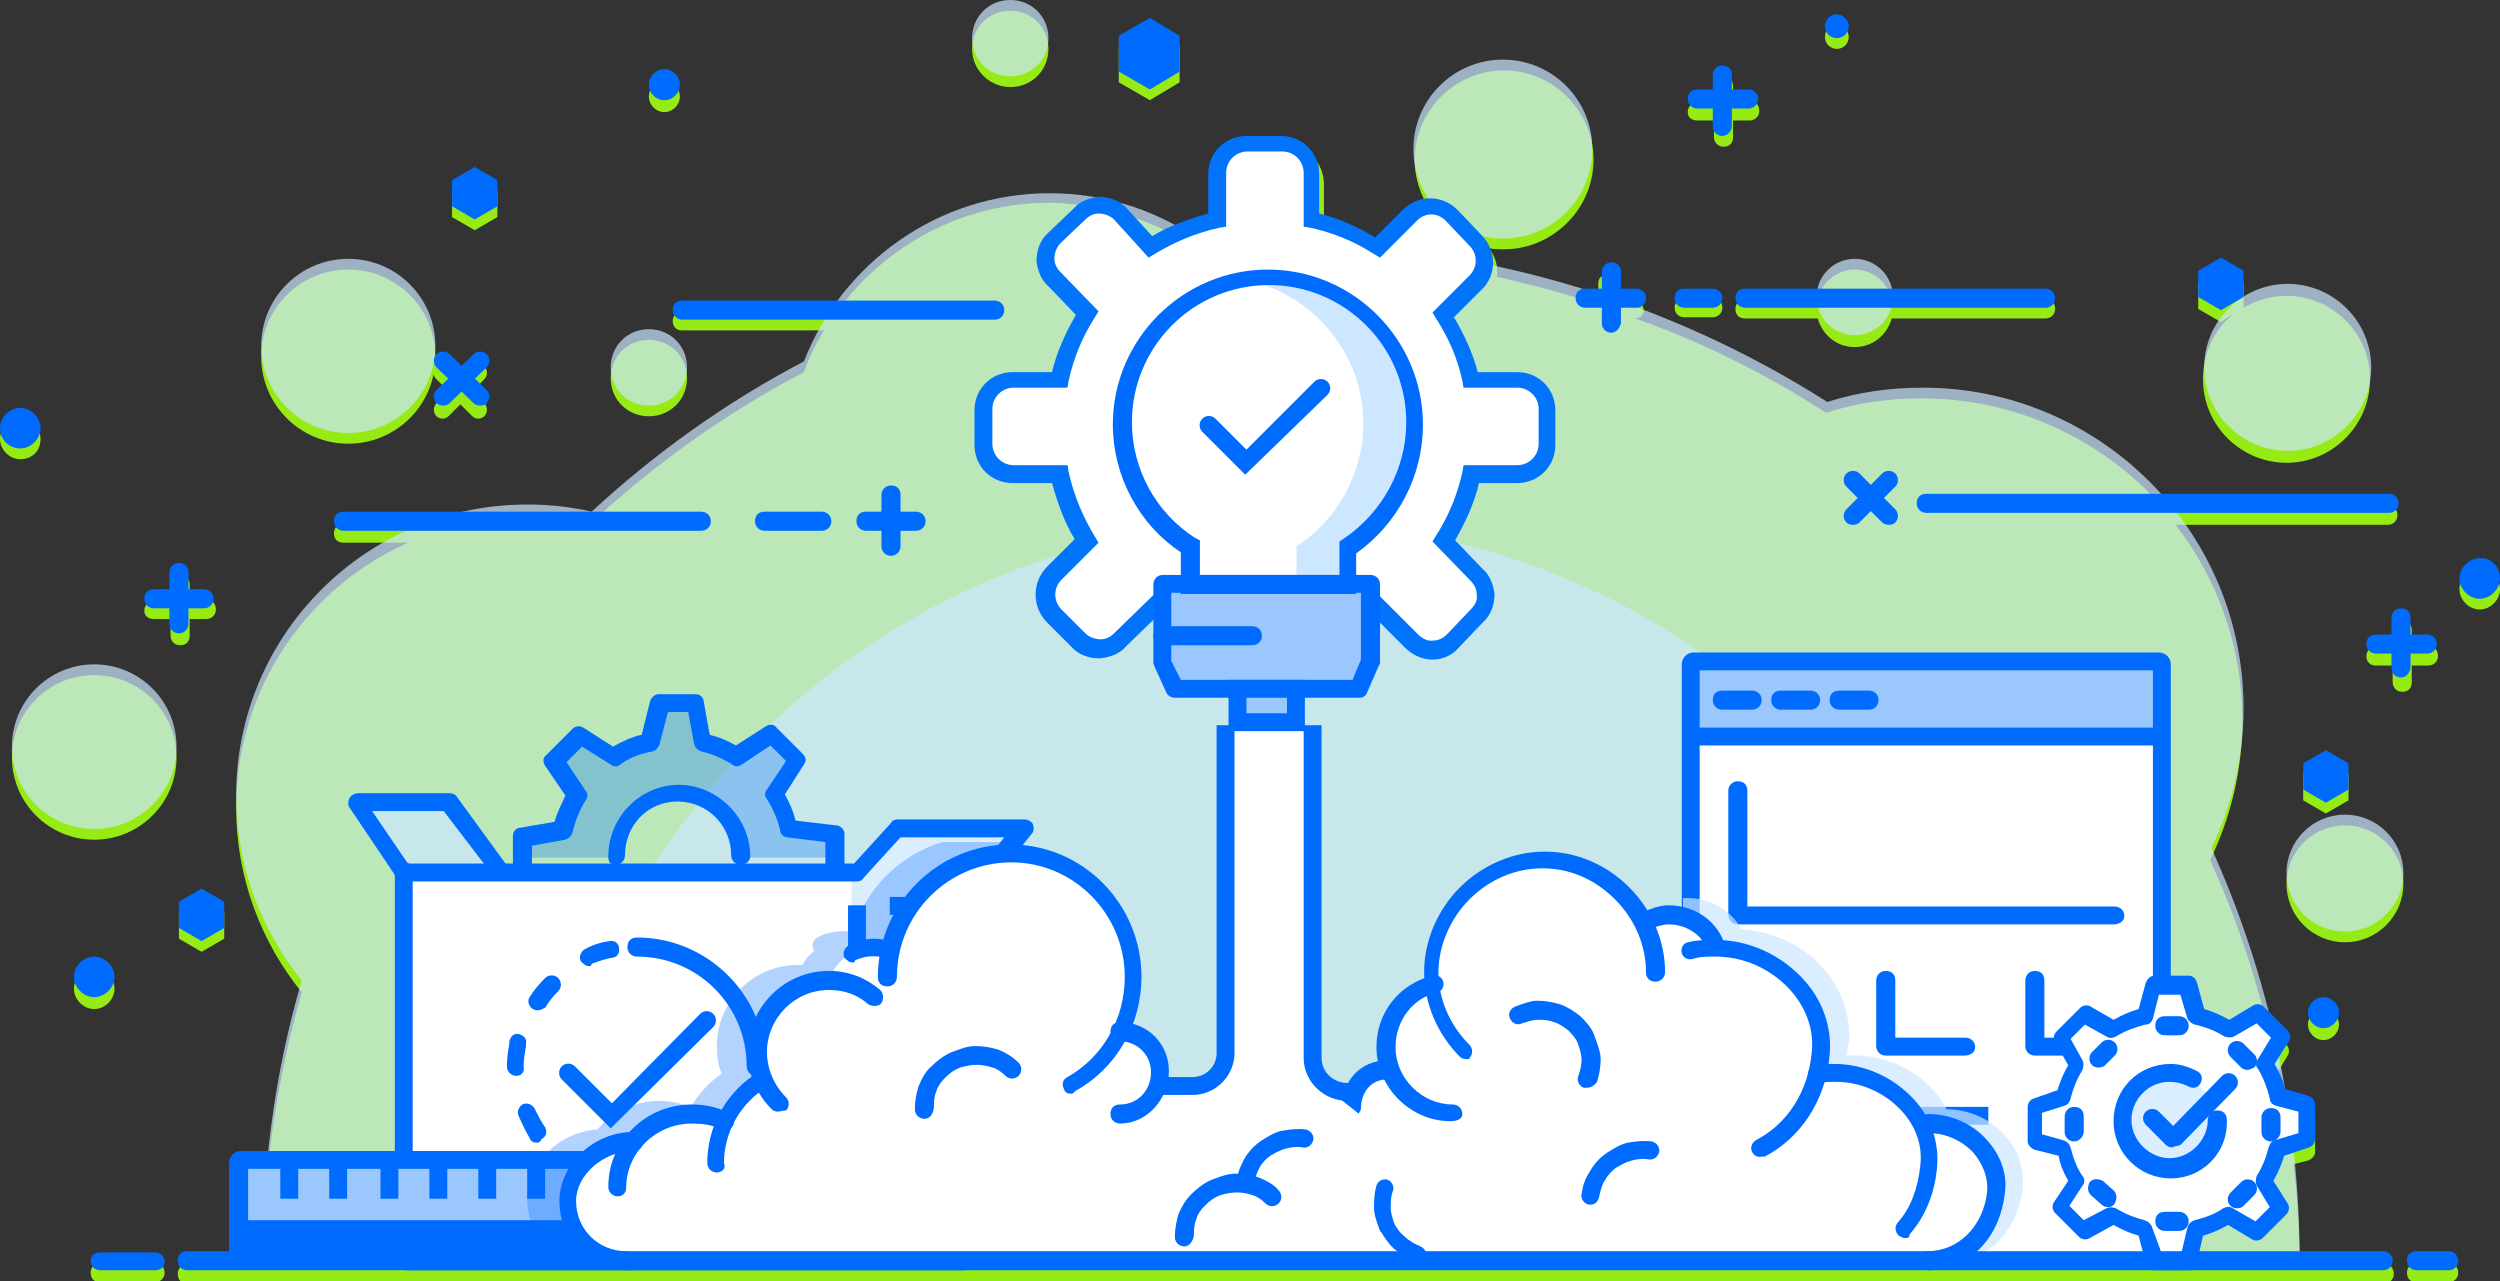 <?xml version="1.0" encoding="utf-8"?>
<!-- Generator: Adobe Illustrator 26.1.0, SVG Export Plug-In . SVG Version: 6.00 Build 0)  -->
<svg id="Innovation" style="enable-background:new 0 0 209.6 107.4;" version="1.1" viewBox="0 0 209.6 107.4" x="0px"
     xml:space="preserve"
     xmlns="http://www.w3.org/2000/svg" xmlns:xlink="http://www.w3.org/1999/xlink" y="0px">
<rect x="0" y="0" width="209.6" height="107.4" fill="#333333" stroke="none"/>
<style type="text/css">
	.st0 {
    opacity: 0.96;
  }

  .st1 {
    fill: #9BF314;
  }

  .st2 {
    opacity: 0.7;
    fill: #CCE7FF;
    enable-background: new;
  }

  .st3 {
    fill: #006CFF;
  }

  .st4 {
    fill: #FFFFFF;
  }

  .st5 {
    fill: #0273FB;
  }

  .st6 {
    opacity: 0.3;
    fill: #006CFF;
    enable-background: new;
  }

  .st7 {
    fill: #9130FF;
  }

  .st8 {
    fill: #9BC7FF;
  }

  .st9 {
    fill: #DDE7FF;
  }

  .st10 {
    fill: #CCE7FF;
  }
</style>
  <g class="st0">
	<path class="st1" d="M196.6,69.2c-2.7,0-4.9,2.2-4.9,4.9c0,2.7,2.2,4.9,4.9,4.9s4.9-2.2,4.9-4.9C201.5,71.4,199.3,69.2,196.6,69.2z
		"/>
    <path class="st1"
          d="M54.4,34.9c1.8,0,3.2-1.4,3.2-3.2s-1.4-3.2-3.2-3.2s-3.2,1.4-3.2,3.2C51.2,33.5,52.6,34.9,54.4,34.9z"/>
    <path class="st1" d="M152.4,25.1h-6.1c-0.4,0-0.8,0.3-0.8,0.8s0.3,0.8,0.8,0.8h6.1c0.4,1.4,1.6,2.4,3.1,2.4s2.7-1,3.1-2.4h12.9
		c0.4,0,0.8-0.3,0.8-0.8s-0.3-0.8-0.8-0.8h-12.9c-0.3-1.4-1.6-2.5-3.1-2.5S152.7,23.7,152.4,25.1z"/>
    <path class="st1" d="M84.7,7.3c1.8,0,3.2-1.4,3.2-3.2s-1.4-3.2-3.2-3.2c-1.8,0-3.2,1.4-3.2,3.2S83,7.3,84.7,7.3z"/>
    <path class="st1"
          d="M194.8,87.2c0.7,0,1.3-0.6,1.3-1.3c0-0.7-0.6-1.3-1.3-1.3s-1.3,0.6-1.3,1.3S194.1,87.2,194.8,87.2z"/>
    <path class="st1" d="M154,4.1c0.5,0,1-0.4,1-1c0-0.5-0.4-1-1-1c-0.5,0-1,0.4-1,1S153.5,4.1,154,4.1z"/>
    <path class="st1" d="M55.7,9.4c0.7,0,1.3-0.6,1.3-1.3s-0.6-1.3-1.3-1.3s-1.3,0.6-1.3,1.3S55,9.4,55.7,9.4z"/>
    <path class="st1" d="M3.4,36.8c0-0.9-0.8-1.7-1.7-1.7S0,35.9,0,36.8s0.8,1.7,1.7,1.7C2.7,38.5,3.4,37.8,3.4,36.8z"/>
    <path class="st1"
          d="M207.9,47.7c-0.9,0-1.7,0.8-1.7,1.7s0.8,1.7,1.7,1.7s1.7-0.8,1.7-1.7C209.6,48.4,208.8,47.7,207.9,47.7z"/>
    <circle class="st1" cx="29.2" cy="29.9" r="7.3"/>
    <path class="st1" d="M9.6,82.9c0-0.9-0.8-1.7-1.7-1.7S6.2,82,6.2,82.9c0,0.9,0.8,1.7,1.7,1.7S9.6,83.8,9.6,82.9z"/>
    <circle class="st1" cx="7.9" cy="63.5" r="6.9"/>
    <path class="st1"
          d="M141.2,26.6h2.4c0.4,0,0.8-0.3,0.8-0.8s-0.3-0.8-0.8-0.8h-2.4c-0.4,0-0.8,0.3-0.8,0.8S140.8,26.6,141.2,26.6z"
    />
    <path class="st1" d="M200.6,52.8v1.4h-1.4c-0.4,0-0.8,0.3-0.8,0.8s0.3,0.8,0.8,0.8h1.4v1.4c0,0.4,0.3,0.8,0.8,0.8s0.8-0.3,0.8-0.8
		v-1.4h1.4c0.4,0,0.8-0.3,0.8-0.8s-0.3-0.8-0.8-0.8h-1.4v-1.4c0-0.4-0.3-0.8-0.8-0.8S200.6,52.4,200.6,52.8z"/>
    <path class="st1" d="M12.9,51.9h1.4v1.4c0,0.4,0.3,0.8,0.8,0.8s0.8-0.3,0.8-0.8v-1.4h1.4c0.4,0,0.8-0.3,0.8-0.8s-0.3-0.8-0.8-0.8
		h-1.4V49c0-0.4-0.3-0.8-0.8-0.8s-0.8,0.3-0.8,0.8v1.4h-1.4c-0.4,0-0.8,0.3-0.8,0.8S12.5,51.9,12.9,51.9z"/>
    <path class="st1" d="M142.3,10.1h1.4v1.4c0,0.4,0.3,0.8,0.8,0.8s0.8-0.3,0.8-0.8v-1.4h1.4c0.4,0,0.8-0.3,0.8-0.8s-0.3-0.8-0.8-0.8
		h-1.4V7.2c0-0.4-0.3-0.8-0.8-0.8s-0.8,0.3-0.8,0.8v1.4h-1.4c-0.4,0-0.8,0.3-0.8,0.8S141.9,10.1,142.3,10.1z"/>
    <path class="st1" d="M36.6,31.8l1,1l-1,1c-0.3,0.3-0.3,0.8,0,1.1c0.1,0.1,0.3,0.2,0.5,0.2s0.4-0.1,0.5-0.2l1-1l1,1
		c0.1,0.1,0.3,0.2,0.5,0.2s0.4-0.1,0.5-0.2c0.3-0.3,0.3-0.8,0-1.1l-1-1l1-1c0.3-0.3,0.3-0.8,0-1.1s-0.8-0.3-1.1,0l-1,1l-1-1
		c-0.3-0.3-0.8-0.3-1.1,0S36.3,31.5,36.6,31.8z"/>
    <polygon class="st1" points="41.7,18.2 41.7,16 39.8,14.9 37.9,16 37.9,18.2 39.8,19.3 	"/>
    <path class="st1" d="M187.4,26.2c-1.7,1.3-2.7,3.3-2.7,5.6c0,3.9,3.2,7,7,7c3.9,0,7-3.2,7-7c0-3.9-3.2-7-7-7c-1.3,0-2.6,0.4-3.6,1
		v-2.1l-1.9-1.1l-1.9,1.1v2.2l1.9,1.1L187.4,26.2z"/>
    <polygon class="st1" points="193.1,67.1 195,68.2 196.9,67.1 196.9,64.9 195,63.9 193.1,64.9 	"/>
    <polygon class="st1" points="15,76.5 15,78.7 16.9,79.8 18.8,78.7 18.8,76.5 16.9,75.5 	"/>
    <polygon class="st1" points="98.9,6.9 98.9,3.9 96.4,2.5 93.8,3.9 93.8,6.9 96.4,8.4 	"/>
    <path class="st1" d="M199.8,105.9h-7c0-2.8-0.2-5.6-0.5-8.3l1.2-0.3c0.3-0.1,0.6-0.4,0.6-0.7v-2.9c0-0.3-0.2-0.6-0.6-0.7l-2-0.5
		c-0.2-0.9-0.3-1.8-0.5-2.7l0.8-1.3c0.2-0.3,0.1-0.7-0.1-0.9l-1.6-1.6c-1.2-4.8-2.8-9.5-4.8-13.9c1.7-3.5,2.7-7.5,2.7-11.7
		c0-6.2-2.1-11.9-5.6-16.4h17.8c0.4,0,0.8-0.3,0.8-0.8s-0.3-0.8-0.8-0.8h-19c-4.9-5.5-12.1-9-20.1-9c-2.8,0-5.5,0.4-8,1.2
		c-5-3.2-10.3-5.9-16-7.9c0.4,0,0.7-0.3,0.7-0.7c0-0.4-0.3-0.8-0.8-0.8h-1.4v-1.4c0-0.4-0.3-0.8-0.8-0.8s-0.8,0.3-0.8,0.8v1.4h-1
		c0,0,0,0-0.1,0c-2.4-0.8-4.9-1.4-7.4-2c0.1-0.9-0.1-1.7-0.7-2.4c0.4,0.1,0.9,0.1,1.3,0.1c4.1,0,7.5-3.4,7.5-7.5s-3.4-7.5-7.5-7.5
		c-4.1,0-7.5,3.4-7.5,7.5c0,1.5,0.5,3,1.3,4.2c-0.7,0.1-1.4,0.4-1.9,0.9l-2.3,2.3c-1.5-0.9-3-1.5-4.7-2v-3.3c0-0.9-0.3-1.7-0.9-2.3
		s-1.4-1-2.3-1h-2.9l0,0c-0.9,0-1.7,0.3-2.3,0.9c-0.6,0.6-1,1.4-1,2.3v3.3c-1,0.3-2,0.6-3,1.1c-1.4-0.8-3-1.4-4.6-1.9
		c-0.5-0.3-1.1-0.5-1.8-0.5l0,0c-0.1,0-0.2,0-0.3,0C90.6,17.2,89.3,17,88,17c-7.3,0-13.8,3.6-17.8,9.1h-13c-0.4,0-0.8,0.3-0.8,0.8
		s0.3,0.8,0.8,0.8h11.9c-0.7,1.1-1.3,2.3-1.7,3.5c-6.5,3.4-12.5,7.7-17.8,12.6c-1.7-0.4-3.5-0.6-5.4-0.6s-3.8,0.2-5.6,0.7h-9.8
		c-0.4,0-0.8,0.3-0.8,0.8s0.3,0.8,0.8,0.8h5.4c-8.5,3.8-14.4,12.3-14.4,22.2c0,5.9,2.1,11.3,5.5,15.5c-1.3,4.6-2.3,9.4-2.8,14.4
		h-2.3c-0.5,0-0.9,0.4-0.9,0.9v7.4v0.1h-3.6c-0.4,0-0.8,0.3-0.8,0.8s0.3,0.8,0.8,0.8h18.4h46.6h119.2c0.4,0,0.8-0.3,0.8-0.8
		S200.3,105.9,199.8,105.9z"/>
    <path class="st1" d="M205.3,105.9h-2.7c-0.4,0-0.8,0.3-0.8,0.8s0.3,0.8,0.8,0.8h2.7c0.4,0,0.8-0.3,0.8-0.8S205.7,105.9,205.3,105.9
		z"/>
    <path class="st1"
          d="M13,105.9H8.4c-0.4,0-0.8,0.3-0.8,0.8s0.3,0.8,0.8,0.8H13c0.4,0,0.8-0.3,0.8-0.8S13.4,105.9,13,105.9z"/>
</g>
  <g id="XMLID_17_">
	<g id="XMLID_798_">
		<path class="st2" d="M192.8,105.8c0-12.4-2.6-24.1-7.4-34.7c1.7-3.5,2.7-7.5,2.7-11.7c0-14.9-12.1-26.9-26.9-26.9
			c-2.8,0-5.5,0.4-8,1.2c-13.2-8.4-29-13.3-45.8-13.3c-2.1,0-4.2,0.1-6.2,0.2c-3.7-2.8-8.3-4.4-13.2-4.4c-9.4,0-17.4,5.9-20.6,14.1
			c-6.5,3.4-12.5,7.7-17.8,12.6c-1.7-0.4-3.5-0.6-5.4-0.6c-13.5,0-24.4,10.9-24.4,24.4c0,5.9,2.1,11.3,5.5,15.5
			c-2.2,7.5-3.3,15.4-3.3,23.6C22,105.8,192.8,105.8,192.8,105.8z" id="XMLID_821_"/>
    <path class="st2" d="M169.4,105.8c0-34.3-27.8-62.1-62.1-62.1s-62.1,27.8-62.1,62.1H169.4z" id="XMLID_820_"/>
    <path class="st2" d="M201.5,73.2c0,2.7-2.2,4.9-4.9,4.9s-4.9-2.2-4.9-4.9c0-2.7,2.2-4.9,4.9-4.9
			S201.5,70.5,201.5,73.2z" id="XMLID_819_"/>
    <ellipse class="st2" cx="126" cy="12.5" id="XMLID_818_" rx="7.5" ry="7.5"/>
    <path class="st2" d="M57.6,30.8c0,1.8-1.4,3.2-3.2,3.2s-3.2-1.4-3.2-3.2s1.4-3.2,3.2-3.2
			C56.2,27.6,57.6,29,57.6,30.8z" id="XMLID_817_"/>
    <circle class="st2" cx="155.5" cy="24.9" id="XMLID_816_" r="3.2"/>
    <path class="st2" d="M87.9,3.2c0,1.8-1.4,3.2-3.2,3.2c-1.8,0-3.2-1.4-3.2-3.2S82.9,0,84.7,0S87.9,1.4,87.9,3.2z"
          id="XMLID_815_"
    />
    <path class="st3" d="M196.1,84.9c0,0.7-0.6,1.3-1.3,1.3s-1.3-0.6-1.3-1.3c0-0.7,0.6-1.3,1.3-1.3
			S196.1,84.2,196.1,84.9z" id="XMLID_814_"/>
    <path class="st3" d="M155,2.2c0,0.5-0.4,1-1,1c-0.5,0-1-0.4-1-1c0-0.5,0.4-1,1-1C154.5,1.2,155,1.7,155,2.2z"
          id="XMLID_813_"/>
    <circle class="st3" cx="55.7" cy="7.1" id="XMLID_812_" r="1.3"/>
    <path class="st3" d="M3.4,35.9c0,0.9-0.8,1.7-1.7,1.7S0,36.9,0,35.9c0-0.9,0.8-1.7,1.7-1.7S3.4,35,3.4,35.9z"
          id="XMLID_804_"/>
    <path class="st3" d="M209.6,48.5c0,0.9-0.8,1.7-1.7,1.7s-1.7-0.8-1.7-1.7s0.8-1.7,1.7-1.7
			C208.8,46.7,209.6,47.5,209.6,48.5z" id="XMLID_803_"/>
    <circle class="st2" cx="29.2" cy="29" id="XMLID_802_" r="7.3"/>
    <path class="st3" d="M9.6,81.9c0,0.9-0.8,1.7-1.7,1.7s-1.7-0.8-1.7-1.7c0-0.9,0.8-1.7,1.7-1.7
			C8.8,80.2,9.6,81,9.6,81.9z" id="XMLID_801_"/>
    <path class="st2" d="M198.8,30.8c0,3.9-3.2,7-7,7c-3.9,0-7-3.2-7-7c0-3.9,3.2-7,7-7S198.8,26.9,198.8,30.8z"
          id="XMLID_800_"/>
    <circle class="st2" cx="7.9" cy="62.6" id="XMLID_799_" r="6.9"/>
	</g>
    <g id="IoT_1_">
		<g id="XMLID_1_">
			<g id="XMLID_171_">
				<path class="st4" d="M114.6,50.1l3.7,3.7c1,1,2.6,1,3.5,0l2-2.1c1-1,1-2.6,0-3.5l-2.7-2.8c1.1-1.7,1.9-3.6,2.3-5.6h3.9
					c1.4,0,2.5-1.1,2.5-2.5v-2.9c0-1.4-1.1-2.5-2.5-2.5h-3.9c-0.4-2-1.2-3.8-2.3-5.5l2.7-2.7c1-1,1-2.6,0-3.6l-2-2.1
					c-1-1-2.5-1-3.5,0l-2.7,2.7c-1.7-1.1-3.6-1.9-5.6-2.3v-3.9c0-1.4-1.1-2.5-2.5-2.5h-2.9c-1.4,0-2.5,1.1-2.5,2.5v3.9
					c-2,0.5-3.9,1.2-5.6,2.3L94,18c-1-1-2.6-1-3.5,0l-2.1,2c-1,1-1,2.6,0,3.5l2.7,2.8c-1.1,1.7-1.9,3.6-2.3,5.6h-3.9
					c-1.4,0-2.5,1.1-2.5,2.5v2.9c0,1.4,1.1,2.5,2.5,2.5h3.9c0.5,2,1.2,3.9,2.3,5.6l-2.7,2.7c-1,1-1,2.6,0,3.6l2,2c1,1,2.6,1,3.5,0
					l3.6-3.5"/>
        <path class="st5" d="M120.1,55.3c-0.9,0-1.7-0.4-2.3-1l-3.7-3.7l1.1-1.1l3.7,3.7c0.3,0.3,0.8,0.6,1.3,0.5c0.4,0,0.8-0.2,1.1-0.5
					l2-2.1c0.4-0.4,0.6-0.8,0.5-1.3c0-0.4-0.2-0.8-0.5-1.1l-3.2-3.3l0.3-0.5c1.1-1.7,1.8-3.5,2.2-5.3l0.1-0.6h4.5
					c1,0,1.8-0.8,1.8-1.8v-2.9c0-1-0.8-1.8-1.8-1.8h-4.5l-0.1-0.6c-0.4-1.8-1.1-3.5-2.2-5.2l-0.3-0.5l3.1-3.1c0.7-0.7,0.7-1.8,0-2.5
					l-2-2.1c-0.7-0.7-1.7-0.7-2.4,0l-3.1,3.1l-0.5-0.3c-1.7-1.1-3.5-1.8-5.3-2.2l-0.6-0.1v-4.5c0-1-0.8-1.8-1.8-1.8h-2.9
					c-1,0-1.8,0.8-1.8,1.8V19l-0.6,0.1c-2.2,0.5-3.9,1.3-5.4,2.2l-0.5,0.3l-2.9-3.2c-0.3-0.3-0.8-0.5-1.3-0.5
					c-0.4,0-0.8,0.2-1.1,0.5l-2.1,2c-0.3,0.3-0.5,0.8-0.5,1.3c0,0.4,0.2,0.8,0.5,1.1l3.2,3.3l-0.3,0.5c-1.1,1.7-1.8,3.5-2.2,5.3
					l-0.1,0.6h-4.5c-1,0-1.8,0.8-1.8,1.8v2.9c0,1,0.8,1.8,1.8,1.8h4.5l0.1,0.6c0.5,2.2,1.3,3.9,2.2,5.4l0.3,0.5l-3.1,3.1
					c-0.7,0.7-0.7,1.8,0,2.5l2,2c0.3,0.3,0.8,0.5,1.3,0.5c0.4,0,0.8-0.2,1.1-0.5l3.6-3.5l1,1.1l-3.6,3.5c-0.5,0.6-1.3,0.9-2.2,1
					c-0.9,0-1.8-0.3-2.4-1l-2-2c-1.3-1.3-1.3-3.4,0-4.7l2.3-2.3c-0.8-1.3-1.4-2.9-1.9-4.7h-3.3c-1.8,0-3.2-1.4-3.2-3.2v-2.9
					c0-1.8,1.4-3.2,3.2-3.2h3.3c0.4-1.7,1.1-3.2,2-4.8L87.9,24c-0.6-0.5-0.9-1.3-1-2.1c0-0.9,0.3-1.8,1-2.4l2.1-2
					c0.5-0.6,1.3-0.9,2.1-1c0.9,0,1.8,0.3,2.4,1l2.1,2.3c1.3-0.8,2.9-1.4,4.7-1.9v-3.3c0-1.8,1.4-3.2,3.2-3.2h2.9
					c1.8,0,3.2,1.4,3.2,3.2v3.3c1.6,0.4,3.2,1.1,4.7,2l2.3-2.3c1.3-1.3,3.3-1.3,4.6,0l2,2.1c1.3,1.3,1.3,3.4,0,4.6l-2.3,2.3
					c0.9,1.5,1.6,3.1,2,4.6h3.3c1.8,0,3.2,1.4,3.2,3.2v2.9c0,1.8-1.4,3.2-3.2,3.2H124c-0.4,1.7-1.1,3.2-2,4.8l2.3,2.4
					c0.6,0.5,0.9,1.3,1,2.1c0,0.9-0.3,1.8-1,2.4l-2,2.1C121.8,54.9,121,55.3,120.1,55.3C120.1,55.3,120.1,55.3,120.1,55.3z"/>
			</g>
		</g>
	</g>
    <g id="XMLID_377_">
		<path class="st6" d="M66.6,69.5c-0.2-1-0.6-2-1.2-2.9l1.9-2.9L65,61.5l-2.9,1.9c-0.9-0.6-1.9-1-2.9-1.2l-0.6-3.3
			h-3.1l-0.8,3.3c-1,0.2-2,0.6-3,1.2l-2.9-1.8l-2.2,2.2l1.9,2.9c-0.6,0.9-1,1.9-1.2,2.9l-3.4,0.6v1.7h8c0-2.8,2.3-5.2,5.2-5.2
			c2.8,0,5.2,2.3,5.2,5.2h8.4v-1.7L66.6,69.5z" id="XMLID_504_"/>
      <path class="st4" d="M33.9,73.1v32.5c0,0.1,0.1,0.2,0.2,0.2h46.6c0.1,0,0.2-0.1,0.2-0.2v-30l4.9-6.1l0,0H75.2l0,0
			l-3.3,3.7L33.9,73.1L33.9,73.1z" id="XMLID_503_"/>
      <path class="st2" d="M85.8,69.4H74.6l-3.2,3.8V102c0,0.1-0.1,0.2-0.2,0.2H33.9v3.3c0,0.1,0.1,0.2,0.2,0.2h46.6
			c0.1,0,0.2-0.1,0.2-0.2v-30L85.8,69.4L85.8,69.4z" id="XMLID_502_"/>
      <path class="st2" d="M37.6,67.2C37.6,67.1,37.5,67.1,37.6,67.2h-7.5c-0.1,0-0.1,0.1-0.1,0.1l3.9,5.8H42L37.6,67.2
			z" id="XMLID_488_"/>
      <g id="XMLID_479_">
			<g id="XMLID_485_">
				<path class="st3" d="M43.8,73.5c-0.4,0-0.8-0.3-0.8-0.8v-2.6c0-0.4,0.3-0.7,0.6-0.7l2.9-0.5c0.2-0.8,0.6-1.5,0.9-2.2l-1.7-2.5
					c-0.2-0.3-0.2-0.7,0.1-0.9l2.2-2.2c0.2-0.2,0.6-0.3,0.9-0.1l2.5,1.6c0.7-0.4,1.5-0.8,2.4-1l0.7-2.8c0.1-0.3,0.4-0.6,0.7-0.6h3.1
					c0.4,0,0.7,0.3,0.7,0.6l0.5,2.8c0.8,0.2,1.5,0.5,2.2,0.9l2.5-1.6c0.3-0.2,0.7-0.2,0.9,0.1l2.2,2.2c0.3,0.3,0.3,0.6,0.1,0.9
					l-1.6,2.5c0.4,0.7,0.7,1.4,0.9,2.2l3.4,0.4c0.4,0,0.7,0.4,0.7,0.7v2.7c0,0.4-0.3,0.8-0.8,0.8s-0.8-0.3-0.8-0.8v-2l-3.2-0.4
					c-0.3,0-0.6-0.3-0.6-0.6c-0.2-0.9-0.6-1.8-1.1-2.6c-0.2-0.2-0.2-0.6,0-0.8l1.6-2.4l-1.3-1.3l-2.4,1.6c-0.3,0.2-0.6,0.2-0.8,0
					c-0.8-0.5-1.7-0.9-2.6-1.1c-0.3-0.1-0.5-0.3-0.6-0.6l-0.5-2.7H56l-0.7,2.7c-0.1,0.3-0.3,0.5-0.6,0.6c-1,0.2-1.9,0.5-2.7,1.1
					c-0.2,0.2-0.6,0.2-0.8,0l-2.4-1.5l-1.3,1.3l1.6,2.4c0.2,0.2,0.2,0.5,0,0.8c-0.5,0.8-0.9,1.8-1.1,2.7c-0.1,0.3-0.3,0.5-0.6,0.6
					l-2.8,0.5v2C44.5,73.1,44.2,73.5,43.8,73.5z"/>
			</g>
        <g id="XMLID_481_">
				<path class="st3" d="M62.1,72.5c-0.4,0-0.8-0.3-0.8-0.8c0-2.5-2-4.5-4.5-4.5s-4.4,2-4.4,4.5c0,0.4-0.3,0.8-0.8,0.8
					S51,72.2,51,71.8c0-3.3,2.7-6,5.9-6s6,2.7,6,6C62.9,72.2,62.5,72.5,62.1,72.5z"/>
			</g>
		</g>
      <g id="XMLID_478_">
			<path class="st3" d="M51.2,94.6l-4.1-4.1c-0.3-0.3-0.3-0.8,0-1.1s0.8-0.3,1.1,0l3.1,3.1l7.4-7.5c0.3-0.3,0.8-0.3,1.1,0
				s0.3,0.8,0,1.1L51.2,94.6z"/>
		</g>
      <g id="XMLID_477_">
			<path class="st3" d="M80.7,106.5H34.1c-0.5,0-1-0.4-1-1V73.1c0-0.4,0.3-0.8,0.8-0.8c0.1,0,0.3,0,0.4,0.1h37.3l3.1-3.4
				c0.1-0.2,0.3-0.3,0.6-0.3h10.6c0.3,0,0.6,0.2,0.7,0.4c0.1,0.3,0.1,0.6-0.1,0.8l-4.7,5.9v29.7C81.6,106.1,81.2,106.5,80.7,106.5z
				 M34.6,105h45.5V75.6c0-0.2,0.1-0.3,0.2-0.5l3.9-4.9h-8.7l-3.1,3.4c-0.1,0.2-0.3,0.3-0.6,0.3H34.6V105z"/>
		</g>
      <g id="XMLID_476_">
			<path class="st3" d="M33.8,73.8c-0.2,0-0.5-0.1-0.6-0.3l-3.9-5.8c-0.1-0.1-0.1-0.3-0.1-0.4c0-0.5,0.4-0.8,0.9-0.8h7.6
				c0.2,0,0.5,0.1,0.6,0.3l4.3,5.9c0.2,0.3,0.2,0.8-0.2,1c-0.3,0.2-0.8,0.2-1-0.2L37.2,68h-6l3.2,4.7c0.2,0.3,0.1,0.8-0.2,1
				C34.1,73.8,33.9,73.8,33.8,73.8z"/>
		</g>
      <g id="XMLID_471_">
			<rect class="st3" height="29.9" width="1.5" x="71.1" y="75.9"/>
		</g>
      <g id="XMLID_470_">
			<rect class="st3" height="1.5" width="4.1" x="74.6" y="75.2"/>
		</g>
      <g id="XMLID_469_">
			<path class="st7" d="M63.3,93.7l-1.3-0.7c0.3-0.6,0.4-1.1,0.5-1.7l1.5,0.2C63.8,92.4,63.6,93,63.3,93.7z"/>
		</g>
      <g id="XMLID_456_">

				<rect class="st7" height="1.5" transform="matrix(0.781 -0.624 0.624 0.781 -47.608 58.57)" width="1.9"
              x="58.8" y="96.4"/>
		</g>
      <g id="XMLID_454_">
			<path class="st7" d="M53.4,100.2v-1.5c0.7,0,1.3-0.1,1.9-0.2l0.2,1.5C54.9,100.1,54.2,100.2,53.4,100.2z"/>
		</g>
      <g id="XMLID_453_">
			<path class="st7" d="M49.3,99.4c-0.7-0.2-1.4-0.6-1.9-1l0.9-1.2c0.4,0.3,0.9,0.6,1.5,0.8L49.3,99.4z"/>
		</g>
      <g id="XMLID_449_">
			<path class="st3" d="M45,95.8c-0.3,0-0.5-0.1-0.6-0.4c-0.3-0.5-0.6-1.1-0.9-1.8c-0.2-0.4,0-0.8,0.3-1c0.4-0.2,0.8,0,1,0.3
				c0.3,0.6,0.6,1.2,0.9,1.6c0.2,0.4,0.1,0.8-0.3,1C45.3,95.8,45.1,95.8,45,95.8z"/>
		</g>
      <g id="XMLID_447_">
			<path class="st3" d="M43.3,90.2c-0.4,0-0.8-0.3-0.8-0.8c0-0.7,0.1-1.3,0.2-1.9l0-0.2c0.1-0.4,0.4-0.7,0.8-0.6
				c0.4,0.1,0.7,0.4,0.6,0.8l0,0.2c-0.1,0.6-0.2,1.1-0.2,1.7C44,89.9,43.7,90.2,43.3,90.2z"/>
		</g>
      <g id="XMLID_444_">
			<path class="st3" d="M45.1,84.7c-0.1,0-0.3,0-0.4-0.1c-0.4-0.2-0.5-0.7-0.3-1c0.3-0.5,0.8-1.1,1.3-1.6c0.3-0.3,0.8-0.3,1.1,0
				s0.3,0.8,0,1.1c-0.5,0.5-0.8,0.9-1.1,1.4C45.6,84.5,45.4,84.7,45.1,84.7z"/>
		</g>
      <g id="XMLID_443_">
			<path class="st3" d="M49.4,81c-0.3,0-0.5-0.2-0.7-0.4c-0.2-0.4,0-0.8,0.3-1c0.7-0.4,1.4-0.6,2.1-0.7c0.4-0.1,0.8,0.2,0.8,0.6
				c0.1,0.4-0.2,0.8-0.6,0.8c-0.6,0.1-1.1,0.3-1.7,0.5C49.6,81,49.5,81,49.4,81z"/>
		</g>
      <g id="XMLID_442_">
			<path class="st3" d="M63.4,90.2c-0.4,0-0.8-0.3-0.8-0.8c0-5.1-4.1-9.2-9.2-9.2c-0.4,0-0.8-0.3-0.8-0.8s0.3-0.8,0.8-0.8
				c5.9,0,10.8,4.8,10.8,10.8C64.1,89.9,63.8,90.2,63.4,90.2z"/>
		</g>
	</g>
    <g id="XMLID_411_">
		<path class="st4" d="M181.2,55.7h-39.1c-0.1,0-0.3,0.1-0.3,0.3v49.2h39.6V55.9C181.5,55.8,181.3,55.7,181.2,55.7z
			" id="XMLID_398_"/>
      <path class="st8" d="M181.2,55.7h-39.1c-0.1,0-0.3,0-0.3,0v5.7h39.6v-5.7C181.5,55.7,181.3,55.7,181.2,55.7z"
            id="XMLID_394_"/>
      <g id="XMLID_393_">
			<path class="st3" d="M182,105.8h-1.5V56.2h-38v49.5H141V55.7c0-0.5,0.4-1,1-1H181c0.5,0,1,0.4,1,1V105.8z"/>
		</g>
      <g id="XMLID_390_">
			<rect class="st3" height="1.5" width="39.4" x="141.8" y="61"/>
		</g>
      <g id="XMLID_515_">
			<path class="st3" d="M146.9,59.5h-2.5c-0.4,0-0.8-0.3-0.8-0.8s0.3-0.8,0.8-0.8h2.5c0.4,0,0.8,0.3,0.8,0.8S147.3,59.5,146.9,59.5z
				"/>
		</g>
      <g id="XMLID_385_">
			<path class="st3" d="M151.8,59.5h-2.5c-0.4,0-0.8-0.3-0.8-0.8s0.3-0.8,0.8-0.8h2.5c0.4,0,0.8,0.3,0.8,0.8S152.2,59.5,151.8,59.5z
				"/>
		</g>
      <g id="XMLID_382_">
			<path class="st3" d="M156.7,59.5h-2.5c-0.4,0-0.8-0.3-0.8-0.8s0.3-0.8,0.8-0.8h2.5c0.4,0,0.8,0.3,0.8,0.8S157.1,59.5,156.7,59.5z
				"/>
		</g>
      <g id="XMLID_373_">
			<path class="st3" d="M177.2,77.5h-31.5c-0.4,0-0.8-0.3-0.8-0.8V66.3c0-0.4,0.3-0.8,0.8-0.8s0.8,0.3,0.8,0.8V76h30.8
				c0.4,0,0.8,0.3,0.8,0.8S177.6,77.5,177.2,77.5z"/>
		</g>
      <g id="XMLID_237_">
			<polygon class="st7" points="152.2,88.5 145,88.5 145,82.2 146.5,82.2 146.5,87 152.2,87 			"/>
		</g>
      <g id="XMLID_214_">
			<path class="st3" d="M164.7,88.5h-6.6c-0.4,0-0.8-0.3-0.8-0.8v-5.5c0-0.4,0.3-0.8,0.8-0.8s0.8,0.3,0.8,0.8V87h5.9
				c0.4,0,0.8,0.3,0.8,0.8S165.1,88.5,164.7,88.5z"/>
		</g>
      <g id="XMLID_206_">
			<path class="st3" d="M177.2,88.5h-6.6c-0.4,0-0.8-0.3-0.8-0.8v-5.5c0-0.4,0.3-0.8,0.8-0.8s0.8,0.3,0.8,0.8V87h5.9
				c0.4,0,0.8,0.3,0.8,0.8S177.6,88.5,177.2,88.5z"/>
		</g>
      <g id="XMLID_203_">
			<rect class="st3" height="1.5" width="11" x="155.7" y="92.8"/>
		</g>
	</g>
    <g id="XMLID_196_">
		<path class="st8" d="M20.2,105.1h41c0.1,0,0.2-0.1,0.2-0.2v-7.4c0-0.1-0.1-0.2-0.2-0.2h-41
			c-0.1,0-0.2,0.1-0.2,0.2v7.4C20,105,20,105.1,20.2,105.1z" id="XMLID_380_"/>
      <path class="st3" d="M20.2,105.1h41c0.1,0,0.2-0.1,0.2-0.2v-2.4c0-0.1-0.1-0.2-0.2-0.2h-41
			c-0.1,0-0.2,0.1-0.2,0.2v2.4C20,105,20,105.1,20.2,105.1z" id="XMLID_378_"/>
      <g id="XMLID_238_">
			<g id="XMLID_271_">
				<path class="st3" d="M61.2,105.8h-41c-0.5,0-1-0.3-1-0.9v-7.4c0-0.5,0.4-1,1-1h41c0.5,0,0.9,0.4,0.9,1v7.4
					C62.1,105.4,61.7,105.8,61.2,105.8z M20,104.9l0.8,0c0,0,0,0,0,0H20z M20.8,104.3h39.9V98H20.8V104.3z"/>
			</g>
        <g id="XMLID_247_">
				<rect class="st7" height="3.2" width="1.5" x="56.6" y="97.3"/>
			</g>
        <g id="XMLID_246_">
				<rect class="st7" height="3.2" width="1.5" x="52.5" y="97.3"/>
			</g>
        <g id="XMLID_245_">
				<rect class="st7" height="3.2" width="1.5" x="48.4" y="97.3"/>
			</g>
        <g id="XMLID_244_">
				<rect class="st3" height="3.2" width="1.5" x="44.2" y="97.3"/>
			</g>
        <g id="XMLID_243_">
				<rect class="st3" height="3.2" width="1.5" x="40.1" y="97.3"/>
			</g>
        <g id="XMLID_242_">
				<rect class="st3" height="3.2" width="1.5" x="36" y="97.3"/>
			</g>
        <g id="XMLID_241_">
				<rect class="st3" height="3.2" width="1.5" x="31.9" y="97.3"/>
			</g>
        <g id="XMLID_240_">
				<rect class="st3" height="3.2" width="1.5" x="27.6" y="97.3"/>
			</g>
        <g id="XMLID_239_">
				<rect class="st3" height="3.2" width="1.5" x="23.5" y="97.3"/>
			</g>
		</g>
	</g>
    <g id="XMLID_769_">
		<path class="st3" d="M171.5,25.8h-25.2c-0.4,0-0.8-0.3-0.8-0.8s0.3-0.8,0.8-0.8h25.2c0.4,0,0.8,0.3,0.8,0.8S171.9,25.8,171.5,25.8
			z"/>
	</g>
    <g id="XMLID_768_">
		<path class="st3"
          d="M143.6,25.8h-2.4c-0.4,0-0.8-0.3-0.8-0.8s0.3-0.8,0.8-0.8h2.4c0.4,0,0.8,0.3,0.8,0.8S144,25.8,143.6,25.8z"/>
	</g>
    <g id="XMLID_765_">
		<g id="XMLID_767_">
			<path class="st3" d="M137.2,25.8h-4.3c-0.4,0-0.8-0.3-0.8-0.8s0.3-0.8,0.8-0.8h4.3c0.4,0,0.8,0.3,0.8,0.8S137.6,25.8,137.2,25.8z
				"/>
		</g>
      <g id="XMLID_766_">
			<path class="st3" d="M135.1,27.9c-0.4,0-0.8-0.3-0.8-0.8v-4.3c0-0.4,0.3-0.8,0.8-0.8s0.8,0.3,0.8,0.8v4.3
				C135.8,27.5,135.5,27.9,135.1,27.9z"/>
		</g>
	</g>
    <g id="XMLID_762_">
		<g id="XMLID_764_">
			<path class="st3"
            d="M76.8,44.5h-4.2c-0.4,0-0.8-0.3-0.8-0.8s0.3-0.8,0.8-0.8h4.2c0.4,0,0.8,0.3,0.8,0.8S77.2,44.5,76.8,44.5z"/>
		</g>
      <g id="XMLID_763_">
			<path class="st3" d="M74.7,46.6c-0.4,0-0.8-0.3-0.8-0.8v-4.3c0-0.4,0.3-0.8,0.8-0.8s0.8,0.3,0.8,0.8v4.3
				C75.5,46.3,75.1,46.6,74.7,46.6z"/>
		</g>
	</g>
    <g id="XMLID_70_">
		<g id="XMLID_312_">
			<path class="st3" d="M203.5,54.8h-4.3c-0.4,0-0.8-0.3-0.8-0.8s0.3-0.8,0.8-0.8h4.3c0.4,0,0.8,0.3,0.8,0.8S203.9,54.8,203.5,54.8z
				"/>
		</g>
      <g id="XMLID_71_">
			<path class="st3" d="M201.3,56.8c-0.4,0-0.8-0.3-0.8-0.8v-4.2c0-0.4,0.3-0.8,0.8-0.8s0.8,0.3,0.8,0.8v4.2
				C202,56.5,201.7,56.8,201.3,56.8z"/>
		</g>
	</g>
    <g id="XMLID_15_">
		<g id="XMLID_19_">
			<path class="st3"
            d="M17.1,51h-4.2c-0.4,0-0.8-0.3-0.8-0.8s0.3-0.8,0.8-0.8h4.2c0.4,0,0.8,0.3,0.8,0.8S17.5,51,17.1,51z"/>
		</g>
      <g id="XMLID_16_">
			<path class="st3" d="M15,53.1c-0.4,0-0.8-0.3-0.8-0.8v-4.3c0-0.4,0.3-0.8,0.8-0.8s0.8,0.3,0.8,0.8v4.3
				C15.8,52.8,15.4,53.1,15,53.1z"/>
		</g>
	</g>
    <g id="XMLID_18_">
		<g id="XMLID_22_">
			<path class="st3"
            d="M146.6,9.1h-4.3c-0.4,0-0.8-0.3-0.8-0.8s0.3-0.8,0.8-0.8h4.3c0.4,0,0.8,0.3,0.8,0.8S147,9.1,146.6,9.1z"/>
		</g>
      <g id="XMLID_21_">
			<path class="st3" d="M144.4,11.4c-0.4,0-0.8-0.3-0.8-0.8V6.3c0-0.4,0.3-0.8,0.8-0.8s0.8,0.3,0.8,0.8v4.3
				C145.2,11,144.8,11.4,144.4,11.4z"/>
		</g>
	</g>
    <g id="XMLID_759_">
		<g id="XMLID_761_">
			<path class="st3" d="M158.3,44c-0.2,0-0.4-0.1-0.5-0.2l-3-3c-0.3-0.3-0.3-0.8,0-1.1s0.8-0.3,1.1,0l3,3c0.3,0.3,0.3,0.8,0,1.1
				C158.7,44,158.5,44,158.3,44z"/>
		</g>
      <g id="XMLID_760_">
			<path class="st3" d="M155.3,44c-0.2,0-0.4-0.1-0.5-0.2c-0.3-0.3-0.3-0.8,0-1.1l3-3c0.3-0.3,0.8-0.3,1.1,0s0.3,0.8,0,1.1l-3,3
				C155.7,44,155.5,44,155.3,44z"/>
		</g>
	</g>
    <g id="XMLID_754_">
		<g id="XMLID_758_">
			<path class="st3" d="M37.1,34c-0.2,0-0.4-0.1-0.5-0.2c-0.3-0.3-0.3-0.8,0-1.1l3.1-3c0.3-0.3,0.8-0.3,1.1,0c0.3,0.3,0.3,0.8,0,1.1
				l-3.1,3C37.5,34,37.3,34,37.1,34z"/>
		</g>
      <g id="XMLID_757_">
			<path class="st3" d="M40.2,34c-0.2,0-0.4-0.1-0.5-0.2l-3.1-3c-0.3-0.3-0.3-0.8,0-1.1c0.3-0.3,0.8-0.3,1.1,0l3.1,3
				c0.3,0.3,0.3,0.8,0,1.1C40.6,34,40.4,34,40.2,34z"/>
		</g>
	</g>
    <g id="XMLID_750_">
		<path class="st3"
          d="M83.4,26.8H57.2c-0.4,0-0.8-0.3-0.8-0.8s0.3-0.8,0.8-0.8h26.2c0.4,0,0.8,0.3,0.8,0.8S83.8,26.8,83.4,26.8z"/>
	</g>
    <g id="XMLID_749_">
		<path class="st3"
          d="M58.8,44.5h-30c-0.4,0-0.8-0.3-0.8-0.8s0.3-0.8,0.8-0.8h30c0.4,0,0.8,0.3,0.8,0.8S59.2,44.5,58.8,44.5z"/>
	</g>
    <g id="XMLID_745_">
		<path class="st3"
          d="M200.3,43h-38.8c-0.4,0-0.8-0.3-0.8-0.8s0.3-0.8,0.8-0.8h38.8c0.4,0,0.8,0.3,0.8,0.8S200.7,43,200.3,43z"/>
	</g>
    <g id="XMLID_627_">
		<path class="st3"
          d="M68.9,44.5h-4.8c-0.4,0-0.8-0.3-0.8-0.8s0.3-0.8,0.8-0.8h4.8c0.4,0,0.8,0.3,0.8,0.8S69.3,44.5,68.9,44.5z"/>
	</g>
    <polygon class="st3" id="XMLID_626_" points="37.9,15.1 39.8,14 41.7,15.1 41.7,17.3 39.8,18.4 37.9,17.3 	"/>
    <polygon class="st3" id="XMLID_51_" points="184.3,22.7 186.2,21.6 188.1,22.7 188.1,24.9 186.2,26 184.3,24.9 	"/>
    <polygon class="st3" id="XMLID_625_" points="193.1,64 195,62.9 196.9,64 196.9,66.2 195,67.3 193.1,66.2 	"/>
    <polygon class="st3" id="XMLID_624_" points="15,75.6 16.9,74.5 18.8,75.6 18.8,77.8 16.9,78.9 15,77.8 	"/>
    <polygon class="st3" id="XMLID_622_" points="93.8,3 96.4,1.5 98.9,3 98.9,6 96.4,7.5 93.8,6 	"/>
    <path class="st6" d="M81.2,105.4v-28l4.5-5.6l0.3-0.4l-0.4-0.8l0,0H79c-3.6,1.1-6.4,3.9-7.5,7.5
		c-1-0.1-2.1,0-3,0.5c-0.3,0.2-0.5,0.6-0.3,1c0,0,0,0,0.1,0.1c-0.4,0.3-0.8,0.7-1,1.2c-0.1,0-0.3,0-0.4,0c-3.8,0-6.8,3.1-6.8,6.8
		c0,0.8,0.1,1.6,0.4,2.3c-1.1,0.8-1.9,1.7-2.6,2.8c-0.8-0.3-1.7-0.5-2.6-0.5c-2.1,0-4,0.9-5.2,2.4c-3.2,0.2-5.9,2.8-5.9,5.8
		c0,3.2,2.6,5.8,5.8,5.8c0.4,0,0.7-0.3,0.7-0.7l0,0c0.1,0,0.2,0,0.3,0h30.2V105.4z" id="XMLID_535_"/>
    <path class="st2" d="M169.6,99.5c0.1-1.6-0.4-3.1-1.5-4.3c-1.2-1.4-3.1-2.2-4.9-2.2l0,0c-0.3-0.6-0.7-1.1-1.1-1.6
		c-1.8-2-4.6-3.1-7.3-2.9c0.1-0.3,0.1-0.7,0.2-1c0.2-2.3-0.6-4.6-2.2-6.4c-1.7-1.9-4.2-3-6.8-3.2c-0.9-1.6-2.6-2.6-4.4-2.6
		c-0.2,0-0.3,0-0.5,0v29.8h21.5l0,0l0,0h3.6C168,104.1,169.3,102.1,169.6,99.5z" id="XMLID_537_"/>
    <g id="XMLID_112_">
		<path class="st4" d="M161.4,105.8H53.7c-4.3,0,1.7-2.1,1.7-5.8l0,0c0-3.7,6.7-7.7,11-7.7h88.1
			c4.3,0,7.8,3,7.8,6.8l0,0C162.4,102.7,163.4,105.8,161.4,105.8z" id="XMLID_195_"/>
      <ellipse class="st4" cx="84.7" cy="81.9" id="XMLID_194_" rx="10.3" ry="10.3"/>
      <path class="st4" d="M77.5,83.5c0,2.3-1.8,4.1-4.1,4.1c-2.3,0-4.1-1.8-4.1-4.1c0-2.3,1.8-4.1,4.1-4.1
			S77.5,81.2,77.5,83.5z" id="XMLID_193_"/>
      <path class="st4" d="M75.5,88.1c0,3.3-2.7,6-6,6s-6-2.7-6-6s2.7-6,6-6S75.5,84.8,75.5,88.1z" id="XMLID_192_"/>
      <path class="st4" d="M64.2,99.6c0,3.4-2.8,6.2-6.2,6.2s-6.2-2.8-6.2-6.2c0-3.4,2.8-6.2,6.2-6.2
			C61.5,93.4,64.2,96.2,64.2,99.6z" id="XMLID_416_"/>
      <path class="st4" d="M57.8,100.8c0,2.8-2.2,5-5,5s-5-2.2-5-5s2.2-5,5-5C55.5,95.7,57.8,98,57.8,100.8z"
            id="XMLID_417_"/>
      <path class="st4" d="M76.4,97.6c0,4.5-3.6,8.1-8.1,8.1s-8.1-3.6-8.1-8.1s3.6-8.1,8.1-8.1
			C72.7,89.5,76.4,93.1,76.4,97.6z" id="XMLID_191_"/>
      <g id="XMLID_190_">
			<path class="st3" d="M60.1,98.3c-0.4,0-0.8-0.3-0.8-0.8c0-2.9,1.4-5.6,3.8-7.3c0.3-0.2,0.8-0.2,1,0.2c0.2,0.3,0.2,0.8-0.2,1
				c-2,1.4-3.2,3.7-3.2,6.1C60.9,98,60.5,98.3,60.1,98.3z"/>
		</g>
      <path class="st4" d="M97.3,90.2c0,1.9-1.5,3.4-3.4,3.4s-3.4-1.5-3.4-3.4s1.5-3.4,3.4-3.4
			C95.8,86.7,97.3,88.3,97.3,90.2z" id="XMLID_188_"/>
      <circle class="st4" cx="129.6" cy="81.5" id="XMLID_186_" r="9.4"/>
      <path class="st4" d="M140.6,86.7c-0.3,3.3-2.7,6-6,6s-6-2.7-6-6s2.7-6,6-6C137.9,80.7,140.9,83.4,140.6,86.7z"
            id="XMLID_185_"/>
      <path class="st4" d="M134.6,90.9c-0.3,3.3-2.7,6-6,6s-6-2.7-6-6s2.7-6,6-6C131.9,84.9,134.9,87.6,134.6,90.9z"
            id="XMLID_183_"/>
      <path class="st4" d="M93.2,91c-0.6,3.3-5.1,6-11.5,6c-6.3,0-11.5-2.7-11.5-6s5.1-6,11.5-6S93.8,87.7,93.2,91z"
            id="XMLID_182_"/>
      <path class="st4" d="M152.6,88.2c-0.4,4.9-3.9,8.8-8.8,8.8c-4.9,0-8.8-3.9-8.8-8.8s3.9-8.8,8.8-8.8
			C148.7,79.4,153.1,83.4,152.6,88.2z" id="XMLID_176_"/>
      <path class="st4" d="M161.7,97.9c-0.4,4.4-3.5,7.9-7.9,7.9s-7.9-3.5-7.9-7.9s3.5-7.9,7.9-7.9
			S162.1,93.5,161.7,97.9z" id="XMLID_418_"/>
      <path class="st4" d="M167.2,100.1c-0.3,3.1-2.5,5.7-5.7,5.7c-3.1,0-5.7-2.5-5.7-5.7c0-3.1,2.5-5.7,5.7-5.7
			S167.5,97,167.2,100.1z" id="XMLID_421_"/>
      <path class="st4" d="M150.2,97.3c-0.4,4.7-3.8,8.5-8.5,8.5s-8.5-3.8-8.5-8.5s3.8-8.5,8.5-8.5
			S150.7,92.6,150.2,97.3z" id="XMLID_175_"/>
      <path class="st4" d="M127.1,87.7c0,3.1-2.5,5.5-5.5,5.5s-5.5-2.5-5.5-5.5s2.5-5.5,5.5-5.5S127.1,84.7,127.1,87.7z
			" id="XMLID_174_"/>
      <path class="st4" d="M120,92.6c0,1.8-1.4,3.2-3.2,3.2c-1.8,0-3.2-1.4-3.2-3.2c0-1.8,1.4-3.2,3.2-3.2
			C118.6,89.3,120,90.8,120,92.6z" id="XMLID_170_"/>
      <g id="XMLID_169_">
			<path class="st3" d="M113.3,93.7c-0.4,0-0.8-0.3-0.8-0.8c0-2.3,1.6-4,3.8-4c0.4,0,0.8,0.3,0.8,0.8s-0.3,0.8-0.8,0.8
				c-1.3,0-2.2,1-2.2,2.5C114,93.3,113.7,93.7,113.3,93.7z"/>
		</g>
      <path class="st4" d="M106.8,94.6c0,2.1-2.9,3.7-6.4,3.7S94,96.6,94,94.6c0-2.1,2.9-3.7,6.4-3.7
			S106.8,92.6,106.8,94.6z" id="XMLID_158_"/>
      <path class="st4" d="M144,79.7c0,2.4-4.1,8.8-4.1,5.8c0-2.4-4.3-1.9-4.3-4.3s1.9-4.3,4.3-4.3
			C142.4,76.8,144,77.3,144,79.7z" id="XMLID_434_"/>
      <g id="XMLID_157_">
			<path class="st3" d="M143.8,80c-0.3,0-0.6-0.2-0.7-0.5c-0.5-1.2-1.8-2-3.2-2c-0.5,0-1,0.2-1.4,0.3c-0.4,0.2-0.8,0-1-0.4
				c-0.2-0.4,0-0.8,0.4-1c0.5-0.2,1.2-0.5,2-0.5c2.1,0,3.9,1.2,4.6,3c0.2,0.4,0,0.8-0.4,1C144,80,143.9,80,143.8,80z"/>
		</g>
      <g id="XMLID_154_">
			<path class="st3" d="M122.9,88.8c-0.2,0-0.4-0.1-0.5-0.2c-1.9-1.9-3-4.5-3-7.1s1.1-5.2,3-7.1c1.9-1.9,4.5-3,7.1-3
				c2.7,0,5.2,1.1,7.1,3c1.9,1.9,3,4.5,3,7.1c0,0.4-0.3,0.8-0.8,0.8s-0.8-0.3-0.8-0.8c0-2.2-0.9-4.4-2.6-6.1
				c-1.7-1.7-3.8-2.6-6.1-2.6c-2.2,0-4.4,0.9-6.1,2.6c-1.6,1.6-2.6,3.9-2.6,6.1s0.9,4.4,2.6,6.1c0.3,0.3,0.3,0.8,0,1.1
				C123.3,88.8,123.1,88.8,122.9,88.8z"/>
		</g>
      <g id="XMLID_440_">
			<path class="st3" d="M121.6,94c-3.4,0-6.2-2.9-6.2-6.2c0-2.9,1.9-5.3,4.7-6c0.4-0.1,0.8,0.1,0.9,0.5c0.1,0.4-0.1,0.8-0.5,0.9
				c-2.1,0.5-3.5,2.4-3.5,4.6c0,2.6,2.2,4.8,4.8,4.8c0.4,0,0.8,0.3,0.8,0.8S122,94,121.6,94z"/>
		</g>
      <g id="XMLID_153_">
			<path class="st3" d="M89.8,91.7c-0.3,0-0.5-0.1-0.6-0.4c-0.2-0.4-0.1-0.8,0.3-1c3-1.7,4.8-4.9,4.8-8.4c0-5.3-4.3-9.6-9.5-9.6
				c-5.3,0-9.6,4.3-9.6,9.6c0,0.4-0.3,0.8-0.8,0.8s-0.8-0.3-0.8-0.8c0-6.1,5-11.1,11.1-11.1c6.1,0,11,5,11,11.1c0,4-2.1,7.7-5.6,9.6
				C90.1,91.6,89.9,91.7,89.8,91.7z"/>
		</g>
      <g id="XMLID_152_">
			<path class="st3" d="M71.5,80.7c-0.3,0-0.5-0.2-0.7-0.4c-0.2-0.4,0-0.8,0.3-1c0.8-0.4,1.5-0.6,2.2-0.6c0.5,0,0.9,0.1,1.4,0.2
				c0.4,0.1,0.6,0.5,0.5,0.9c-0.1,0.4-0.5,0.6-0.9,0.5c-1-0.2-1.6-0.2-2.6,0.2C71.7,80.6,71.6,80.7,71.5,80.7z"/>
		</g>
      <g id="XMLID_151_">
			<path class="st3" d="M93.9,94.2c-0.4,0-0.8-0.3-0.8-0.8s0.3-0.8,0.8-0.8c1.5,0,2.6-1.2,2.6-2.7c0-1.5-1.2-2.6-2.6-2.6
				c-0.4,0-0.8-0.3-0.8-0.8s0.3-0.8,0.8-0.8c2.3,0,4.1,1.8,4.1,4.1S96.2,94.2,93.9,94.2z"/>
		</g>
      <path class="st4" d="M119.9,98.1H95.6l7-7.9V60.8h7.5l-0.3,26.8c0,1.6,0.7,3.1,2,4.1L119.9,98.1z" id="XMLID_150_"/>
      <g id="XMLID_514_">
			<path class="st3" d="M113.8,92.3H113c-2,0-3.7-1.6-3.7-3.6V60.8h1.5v27.9c0,1.2,1,2.1,2.2,2.1h0.8V92.3z"/>
		</g>
      <g id="XMLID_512_">
			<path class="st3" d="M100,91.8h-2.7v-1.5h2.7c1.1,0,2-0.9,2-2V60.8h1.5v27.5C103.5,90.2,101.9,91.8,100,91.8z"/>
		</g>
      <g id="XMLID_149_">
			<path class="st3" d="M99.3,104.5c-0.4,0-0.8-0.3-0.8-0.8c0-0.6,0.1-1.2,0.3-1.9c0.3-0.7,0.6-1.2,1.1-1.7c0.4-0.4,1-0.9,1.7-1.2
				l0.3-0.1c0.5-0.2,1.1-0.4,1.7-0.4c0.6,0,1.2,0.1,1.9,0.3c0.7,0.3,1.3,0.6,1.7,1.1c0.3,0.3,0.3,0.8,0,1.1s-0.8,0.3-1.1,0
				c-0.3-0.3-0.7-0.6-1.1-0.7c-0.9-0.3-1.6-0.3-2.7,0l-0.2,0.1c-0.3,0.1-0.7,0.4-1.1,0.8c-0.3,0.3-0.6,0.7-0.7,1.1
				c-0.2,0.5-0.2,0.9-0.2,1.4C100,104.1,99.7,104.5,99.3,104.5z"/>
		</g>
      <g id="XMLID_148_">
			<path class="st3" d="M77.5,93.8c-0.4,0-0.8-0.3-0.8-0.8c0-0.6,0.1-1.2,0.3-1.9c0.3-0.7,0.6-1.3,1.1-1.7c0.4-0.4,1-0.9,1.7-1.2
				l0.3-0.1c0.5-0.2,1.1-0.4,1.7-0.4c0.6,0,1.2,0.1,1.9,0.3c0.7,0.3,1.2,0.6,1.7,1.1c0.3,0.3,0.3,0.8,0,1.1c-0.3,0.3-0.8,0.3-1.1,0
				c-0.3-0.3-0.7-0.6-1.1-0.7c-1-0.3-1.6-0.3-2.7,0l-0.2,0.1c-0.3,0.1-0.7,0.4-1.1,0.8c-0.3,0.3-0.6,0.7-0.7,1.1
				c-0.2,0.5-0.2,0.9-0.2,1.4C78.2,93.5,77.9,93.8,77.5,93.8z"/>
		</g>
      <g id="XMLID_141_">
			<path class="st3" d="M133,91.2c-0.1,0-0.2,0-0.2,0c-0.4-0.1-0.6-0.6-0.5-0.9c0.2-0.6,0.3-1,0.3-1.5c0-0.3-0.1-0.7-0.3-1.3
				c-0.1-0.3-0.4-0.7-0.8-1.1c-0.4-0.3-0.8-0.6-1.2-0.7c-0.5-0.2-0.9-0.2-1.4-0.2c-0.3,0-0.7,0.1-1.3,0.3c-0.4,0.2-0.8,0-1-0.4
				c-0.2-0.4,0-0.8,0.4-1c0.8-0.3,1.4-0.5,1.9-0.5c0.6,0,1.2,0.1,1.9,0.3c0.6,0.2,1.2,0.6,1.7,1c0.4,0.4,1,1,1.2,1.7
				c0.3,0.8,0.5,1.4,0.5,1.9c0,0.6-0.1,1.2-0.3,1.9C133.6,91.1,133.3,91.2,133,91.2z"/>
		</g>
      <g id="XMLID_139_">
			<path class="st3" d="M104.4,99.8c0,0-0.1,0-0.1,0c-0.4-0.1-0.7-0.5-0.6-0.9c0.1-0.7,0.3-1.1,0.6-1.7c0.4-0.7,0.9-1.2,1.5-1.6
				c0.5-0.3,1.1-0.7,1.7-0.8c0.6-0.1,1.3-0.2,2-0.1c0.4,0.1,0.7,0.5,0.6,0.9c-0.1,0.4-0.5,0.7-0.9,0.6c-0.5-0.1-1,0-1.4,0.1
				c-0.4,0.1-0.8,0.3-1.3,0.6c-0.3,0.2-0.7,0.6-0.9,1c-0.2,0.4-0.3,0.6-0.4,1.1C105.1,99.6,104.8,99.8,104.4,99.8z"/>
		</g>
      <g id="XMLID_136_">
			<path class="st3" d="M133.3,101c0,0-0.1,0-0.1,0c-0.4-0.1-0.7-0.5-0.6-0.9c0.1-0.7,0.3-1.3,0.7-1.9c0.4-0.7,0.9-1.2,1.5-1.6
				c0.5-0.3,1.1-0.7,1.7-0.8c0.6-0.1,1.3-0.2,2-0.1c0.4,0.1,0.7,0.5,0.6,0.9c-0.1,0.4-0.5,0.7-0.9,0.6c-0.5-0.1-1,0-1.4,0.1
				c-0.4,0.1-0.8,0.3-1.3,0.6c-0.3,0.2-0.7,0.6-0.9,1c-0.3,0.4-0.4,0.9-0.5,1.3C134,100.8,133.7,101,133.3,101z"/>
		</g>
      <g id="XMLID_133_">
			<path class="st3" d="M119.1,106c-0.1,0-0.2,0-0.3-0.1c-0.8-0.3-1.3-0.7-1.8-1.1c-0.5-0.4-0.9-1-1.2-1.5l-0.1-0.1
				c-0.3-0.8-0.5-1.4-0.5-1.9c0-0.6,0-1.2,0.2-1.9c0.1-0.4,0.6-0.6,0.9-0.5c0.4,0.1,0.6,0.6,0.5,0.9c-0.2,0.5-0.2,0.9-0.2,1.5
				c0,0.3,0.1,0.7,0.3,1.3c0.3,0.5,0.5,0.8,0.9,1.1c0.3,0.3,0.8,0.6,1.3,0.8c0.4,0.2,0.6,0.6,0.4,1C119.7,105.8,119.4,106,119.1,106
				z"/>
		</g>
      <g id="XMLID_129_">
			<path class="st3" d="M65.2,93.2c-0.2,0-0.4-0.1-0.5-0.2c-1.3-1.3-2-3-2-4.8c0-3.7,3-6.8,6.8-6.8c1.7,0,3.1,0.6,4.3,1.6
				c0.3,0.3,0.3,0.8,0.1,1.1s-0.8,0.3-1.1,0.1c-0.9-0.8-2-1.2-3.3-1.2c-2.9,0-5.2,2.4-5.2,5.2c0,1.4,0.6,2.8,1.6,3.8
				c0.3,0.3,0.3,0.8,0,1.1C65.6,93.1,65.4,93.2,65.2,93.2z"/>
		</g>
      <g id="XMLID_128_">
			<path class="st3" d="M147.6,97c-0.3,0-0.5-0.1-0.7-0.4c-0.2-0.4,0-0.8,0.3-1c2.7-1.4,4.4-4.1,4.7-7.4c0.2-1.9-0.5-3.8-1.9-5.3
				c-1.6-1.7-3.8-2.7-6.2-2.7c-0.7,0-1.3,0-1.9,0.2c-0.4,0.1-0.8-0.1-0.9-0.5s0.1-0.8,0.5-0.9c0.8-0.2,1.6-0.2,2.3-0.2
				c2.8,0,5.4,1.2,7.3,3.2c1.7,1.8,2.5,4.1,2.3,6.4c-0.3,3.8-2.4,7-5.5,8.6C147.8,96.9,147.7,97,147.6,97z"/>
		</g>
      <g id="XMLID_127_">
			<path class="st3" d="M51.8,100.3c-0.4,0-0.8-0.3-0.8-0.8c0-3.8,3.1-6.9,7-6.9c1.1,0,2.1,0.2,3.1,0.7c0.4,0.2,0.5,0.6,0.4,1
				c-0.2,0.4-0.6,0.5-1,0.4c-0.8-0.4-1.6-0.5-2.5-0.5c-3,0-5.5,2.4-5.5,5.4C52.5,100,52.2,100.3,51.8,100.3z"/>
		</g>
      <g id="XMLID_420_">
			<path class="st3" d="M52.7,106.5c-3.2,0-5.8-2.5-5.8-5.8c0-3.1,2.9-5.8,6.2-5.8c0.4,0,0.8,0.3,0.8,0.8s-0.3,0.8-0.8,0.8
				c-2.5,0-4.8,2-4.8,4.2c0,2.4,1.9,4.2,4.2,4.2c0.4,0,0.8,0.3,0.8,0.8S53.1,106.5,52.7,106.5z"/>
		</g>
      <g id="XMLID_120_">
			<path class="st3" d="M159.7,103.8c-0.2,0-0.3-0.1-0.5-0.2c-0.3-0.3-0.4-0.7-0.1-1.1c1.1-1.2,1.7-2.9,1.9-4.8
				c0.2-1.7-0.4-3.3-1.6-4.6c-1.4-1.5-3.4-2.4-5.5-2.4c-0.6,0-0.9,0-1.4,0.1c-0.4,0.1-0.8-0.2-0.9-0.6s0.2-0.8,0.6-0.9
				c0.6-0.1,1-0.1,1.6-0.1c2.5,0,4.9,1.1,6.6,2.9c1.5,1.6,2.2,3.7,2,5.8c-0.2,2.2-1,4.1-2.3,5.6
				C160.1,103.8,159.9,103.8,159.7,103.8z"/>
		</g>
      <g id="XMLID_115_">
			<path class="st3" d="M161.6,106.5c-0.4,0-0.8-0.3-0.8-0.8s0.3-0.8,0.8-0.8c2.6,0,4.7-2.1,5-5c0.1-1.1-0.3-2.2-1.1-3.2
				c-1-1.1-2.4-1.7-3.8-1.7c-0.4,0-0.8-0.3-0.8-0.8s0.3-0.8,0.8-0.8c1.8,0,3.7,0.8,4.9,2.2c1.1,1.2,1.7,2.8,1.5,4.3
				C167.7,103.9,165,106.5,161.6,106.5z"/>
		</g>
	</g>
    <g id="XMLID_5_">
		<polygon class="st8" id="XMLID_396_" points="114,57.8 98.5,57.8 97.5,55.6 97.5,49 115,49 115,55.5 		"/>
      <rect class="st9" height="2.8" id="XMLID_395_" width="4.9" x="103.8" y="57.8"/>
      <path class="st4" d="M118.8,35.5c0-6.8-5.5-12.3-12.3-12.3s-12.3,5.5-12.3,12.3c0,4.3,2.3,8.2,5.6,10.3V49h13.3
			v-3.1C116.5,43.7,118.8,39.9,118.8,35.5z" id="XMLID_392_"/>
      <path class="st10" d="M106.4,23.2c-0.8,0-1.5,0.1-2.2,0.2c5.7,1.1,10.1,6.1,10.1,12.1c0,4.3-2.3,8.2-5.6,10.3V49
			h4.5v-3.1c3.4-2.2,5.6-6,5.6-10.3C118.8,28.7,113.2,23.2,106.4,23.2z" id="XMLID_542_"/>
      <g id="XMLID_391_">
			<path class="st3" d="M113.9,58.5H98.5c-0.3,0-0.6-0.2-0.7-0.4l-1-2.2c0-0.1-0.1-0.2-0.1-0.3V49c0-0.4,0.3-0.8,0.8-0.8h17.4
				c0.4,0,0.8,0.3,0.8,0.8v6.5c0,0.1,0,0.2-0.1,0.3l-1,2.3C114.5,58.4,114.2,58.5,113.9,58.5z M99,57h14.4l0.7-1.7v-5.6H98.2v5.7
				L99,57z"/>
		</g>
      <g id="XMLID_111_">
			<rect class="st8" height="2.8" width="4.9" x="103.7" y="57.8"/>
        <path class="st3" d="M109.3,61.3H103V57h6.4V61.3z M104.5,59.8h3.4v-1.3h-3.4V59.8z"/>
		</g>
      <g id="XMLID_389_">
			<path class="st3" d="M113.8,49.8H99v-3.5c-3.5-2.3-5.7-6.4-5.7-10.7c0-7.2,5.9-13,13-13c7.2,0,13,5.9,13,13
				c0,4.3-2.1,8.3-5.6,10.8V49.8z M100.5,48.2h11.8v-2.8l0.3-0.2c3.3-2.2,5.3-5.9,5.3-9.8c0-6.4-5.2-11.5-11.5-11.5
				c-6.4,0-11.5,5.2-11.5,11.5c0,3.9,2,7.6,5.3,9.7l0.4,0.2V48.2z"/>
		</g>
      <g id="XMLID_109_">
			<path class="st3"
            d="M105,54.1h-7.5c-0.4,0-0.8-0.3-0.8-0.8s0.3-0.8,0.8-0.8h7.5c0.4,0,0.8,0.3,0.8,0.8S105.4,54.1,105,54.1z"/>
		</g>
      <g id="XMLID_387_">
			<path class="st3" d="M104.4,39.8l-3.6-3.6c-0.3-0.3-0.3-0.8,0-1.1s0.8-0.3,1.1,0l2.6,2.6l5.7-5.7c0.3-0.3,0.8-0.3,1.1,0
				s0.3,0.8,0,1.1L104.4,39.8z"/>
		</g>
	</g>
    <g id="XMLID_202_">
		<path class="st4" d="M193.5,95.6v-2.9l-2.4-0.7c-0.2-1-0.6-1.9-1.1-2.7l1.4-2.3l-2-2l-2.4,1.4
			c-0.8-0.5-1.7-0.9-2.7-1.1l-0.7-2.6h-2.9l-0.7,2.6c-1,0.2-1.9,0.6-2.7,1.1l-2.3-1.3l-2,2l1.3,2.3c-0.5,0.8-0.9,1.7-1.1,2.7
			l-2.4,0.8v2.9l2.4,0.6c0.2,1,0.6,1.9,1.1,2.7l-1.4,2.2l2,2l2.4-1.3c0.8,0.5,1.7,0.9,2.7,1.1l0.7,2.7h2.9l0.6-2.7
			c1-0.2,1.9-0.6,2.7-1.1l2.4,1.4l2-2L190,99c0.5-0.8,0.9-1.7,1.1-2.7L193.5,95.6z" id="XMLID_439_"/>
      <circle class="st2" cx="181.9" cy="94.2" id="XMLID_438_" r="4"/>
      <g id="XMLID_431_">
			<g id="XMLID_436_">
				<path class="st3" d="M182.1,96.2c-0.2,0-0.4-0.1-0.5-0.2l-1.7-1.7c-0.3-0.3-0.3-0.8,0-1.1c0.3-0.3,0.8-0.3,1.1,0l1.2,1.2
					l4.1-4.2c0.3-0.3,0.8-0.3,1.1,0c0.3,0.3,0.3,0.8,0,1.1l-4.6,4.7C182.5,96.1,182.3,96.1,182.1,96.2
					C182.1,96.2,182.1,96.2,182.1,96.2z"/>
			</g>
        <g id="XMLID_433_">
				<path class="st3" d="M182,98.8c-2.6,0-4.8-2.1-4.8-4.8s2.1-4.8,4.8-4.8c0.7,0,1.4,0.2,2.2,0.6c0.4,0.2,0.5,0.6,0.3,1
					c-0.2,0.4-0.6,0.5-1,0.3c-0.6-0.3-1.1-0.4-1.6-0.4c-1.8,0-3.2,1.5-3.2,3.2s1.5,3.2,3.2,3.2s3.2-1.5,3.2-3.2
					c0-0.4,0.3-0.8,0.8-0.8s0.8,0.3,0.8,0.8C186.8,96.7,184.6,98.8,182,98.8z"/>
			</g>
		</g>
      <g id="XMLID_399_">
			<g id="XMLID_430_">
				<path class="st3" d="M183.5,106.5h-2.9c-0.3,0-0.6-0.2-0.7-0.6l-0.6-2.3c-0.7-0.2-1.4-0.5-2.1-0.9l-2,1.1
					c-0.3,0.2-0.7,0.1-0.9-0.1l-2-2c-0.2-0.2-0.3-0.6-0.1-0.9l1.2-1.8c-0.4-0.7-0.7-1.4-0.8-2.1l-2-0.5c-0.3-0.1-0.6-0.4-0.6-0.7
					v-2.9c0-0.3,0.2-0.6,0.5-0.7l2-0.7c0.2-0.7,0.5-1.4,0.9-2.1l-1.1-1.9c-0.2-0.3-0.1-0.7,0.1-0.9l2-2c0.2-0.2,0.6-0.3,0.9-0.1
					l1.9,1.1c0.7-0.4,1.4-0.7,2.1-0.9l0.6-2.2c0.1-0.3,0.4-0.6,0.7-0.6h2.9c0.3,0,0.6,0.2,0.7,0.6l0.6,2.2c0.7,0.2,1.4,0.5,2.1,0.9
					l2-1.2c0.3-0.2,0.7-0.1,0.9,0.1l2,2c0.2,0.2,0.3,0.6,0.1,0.9l-1.2,1.9c0.4,0.7,0.7,1.4,0.9,2.1l2,0.6c0.3,0.1,0.5,0.4,0.5,0.7
					v2.9c0,0.3-0.2,0.6-0.5,0.7l-2.1,0.7c-0.2,0.7-0.5,1.4-0.9,2.1l1.2,1.9c0.2,0.3,0.1,0.7-0.1,0.9l-2,2c-0.2,0.2-0.6,0.3-0.9,0.1
					l-2-1.2c-0.7,0.4-1.4,0.7-2.1,0.9l-0.5,2.2C184.2,106.3,183.9,106.5,183.5,106.5z M181.2,105h1.7l0.5-2.1
					c0.1-0.3,0.3-0.5,0.6-0.6c0.8-0.2,1.7-0.5,2.4-1c0.2-0.1,0.5-0.2,0.8,0l1.9,1.1l1.2-1.2l-1.1-1.8c-0.1-0.2-0.1-0.5,0-0.8
					c0.5-0.8,0.8-1.6,1-2.4c0.1-0.3,0.2-0.5,0.5-0.6l2-0.6v-1.8l-1.9-0.5c-0.3-0.1-0.5-0.3-0.5-0.6c-0.2-0.8-0.5-1.7-1-2.5
					c-0.2-0.2-0.2-0.5,0-0.8l1.1-1.8l-1.2-1.2l-1.9,1.1c-0.2,0.1-0.5,0.1-0.8,0c-0.8-0.5-1.6-0.8-2.5-1c-0.3-0.1-0.5-0.3-0.6-0.5
					l-0.6-2h-1.8l-0.5,2c-0.1,0.3-0.3,0.5-0.6,0.5c-0.8,0.2-1.7,0.5-2.5,1c-0.2,0.1-0.5,0.2-0.8,0l-1.8-1l-1.2,1.2l1,1.8
					c0.1,0.2,0.1,0.5,0,0.8c-0.5,0.8-0.8,1.6-1,2.4c-0.1,0.3-0.2,0.5-0.5,0.6l-1.9,0.6v1.8l1.8,0.5c0.3,0.1,0.5,0.3,0.6,0.6
					c0.2,0.8,0.5,1.7,1,2.4c0.2,0.2,0.2,0.6,0,0.8l-1.1,1.7l1.2,1.2l1.9-1c0.2-0.1,0.5-0.1,0.8,0c0.8,0.5,1.6,0.8,2.4,1
					c0.3,0.1,0.5,0.3,0.6,0.5L181.2,105z M193.4,95.6L193.4,95.6L193.4,95.6z"/>
			</g>
        <g id="XMLID_425_">
				<path class="st3" d="M182.7,86.8h-1.2c-0.4,0-0.8-0.3-0.8-0.8s0.3-0.8,0.8-0.8h1.2c0.4,0,0.8,0.3,0.8,0.8S183.1,86.8,182.7,86.8
					z"/>
			</g>
        <g id="XMLID_424_">
				<path class="st3" d="M188.4,89.7c-0.2,0-0.4-0.1-0.5-0.2l-0.9-0.9c-0.3-0.3-0.3-0.8,0-1.1s0.8-0.3,1.1,0l0.9,0.9
					c0.3,0.3,0.3,0.8,0,1.1C188.8,89.6,188.6,89.7,188.4,89.7z"/>
			</g>
        <g id="XMLID_415_">
				<path class="st3" d="M190.4,95.7c-0.4,0-0.8-0.3-0.8-0.8v-1.2c0-0.4,0.3-0.8,0.8-0.8s0.8,0.3,0.8,0.8v1.2
					C191.2,95.3,190.8,95.7,190.4,95.7z"/>
			</g>
        <g id="XMLID_414_">
				<path class="st3" d="M187.5,101.3c-0.2,0-0.4-0.1-0.5-0.2c-0.3-0.3-0.3-0.8,0-1.1l0.9-0.9c0.3-0.3,0.8-0.3,1.1,0
					c0.3,0.3,0.3,0.8,0,1.1l-0.9,0.9C187.9,101.3,187.7,101.3,187.5,101.3z"/>
			</g>
        <g id="XMLID_413_">
				<path class="st3" d="M182.7,103.2h-1.2c-0.4,0-0.8-0.3-0.8-0.8s0.3-0.8,0.8-0.8h1.2c0.4,0,0.8,0.3,0.8,0.8
					S183.1,103.2,182.7,103.2z"/>
			</g>
        <g id="XMLID_412_">
				<path class="st3" d="M176.7,101.2c-0.2,0-0.4-0.1-0.5-0.2l-0.9-0.8c-0.3-0.3-0.3-0.7-0.1-1.1c0.3-0.3,0.7-0.3,1.1-0.1l0.9,0.8
					c0.3,0.3,0.3,0.7,0.1,1.1C177.1,101.2,176.9,101.2,176.7,101.2z"/>
			</g>
        <g id="XMLID_404_">
				<path class="st3" d="M173.9,95.7c-0.4,0-0.8-0.3-0.8-0.8v-1.3c0-0.4,0.3-0.8,0.8-0.8s0.8,0.3,0.8,0.8v1.3
					C174.7,95.3,174.3,95.7,173.9,95.7z"/>
			</g>
        <g id="XMLID_403_">
				<path class="st3" d="M175.9,89.5c-0.2,0-0.4-0.1-0.5-0.2c-0.3-0.3-0.3-0.8,0-1.1l0.8-0.8c0.3-0.3,0.8-0.3,1.1,0s0.3,0.8,0,1.1
					l-0.8,0.8C176.3,89.5,176.1,89.5,175.9,89.5z"/>
			</g>
		</g>
	</g>
    <g id="XMLID_142_">
		<g id="XMLID_145_">
			<path class="st3" d="M199.8,106.5H15.7c-0.4,0-0.8-0.3-0.8-0.8s0.3-0.8,0.8-0.8h184.1c0.4,0,0.8,0.3,0.8,0.8
				S200.2,106.5,199.8,106.5z"/>
		</g>
      <g id="XMLID_144_">
			<path class="st3" d="M205.3,106.5h-2.7c-0.4,0-0.8-0.3-0.8-0.8s0.3-0.8,0.8-0.8h2.7c0.4,0,0.8,0.3,0.8,0.8
				S205.7,106.5,205.3,106.5z"/>
		</g>
      <g id="XMLID_143_">
			<path class="st3"
            d="M13,106.5H8.4c-0.4,0-0.8-0.3-0.8-0.8S8,105,8.4,105H13c0.4,0,0.8,0.3,0.8,0.8S13.4,106.5,13,106.5z"/>
		</g>
	</g>
</g>
</svg>
